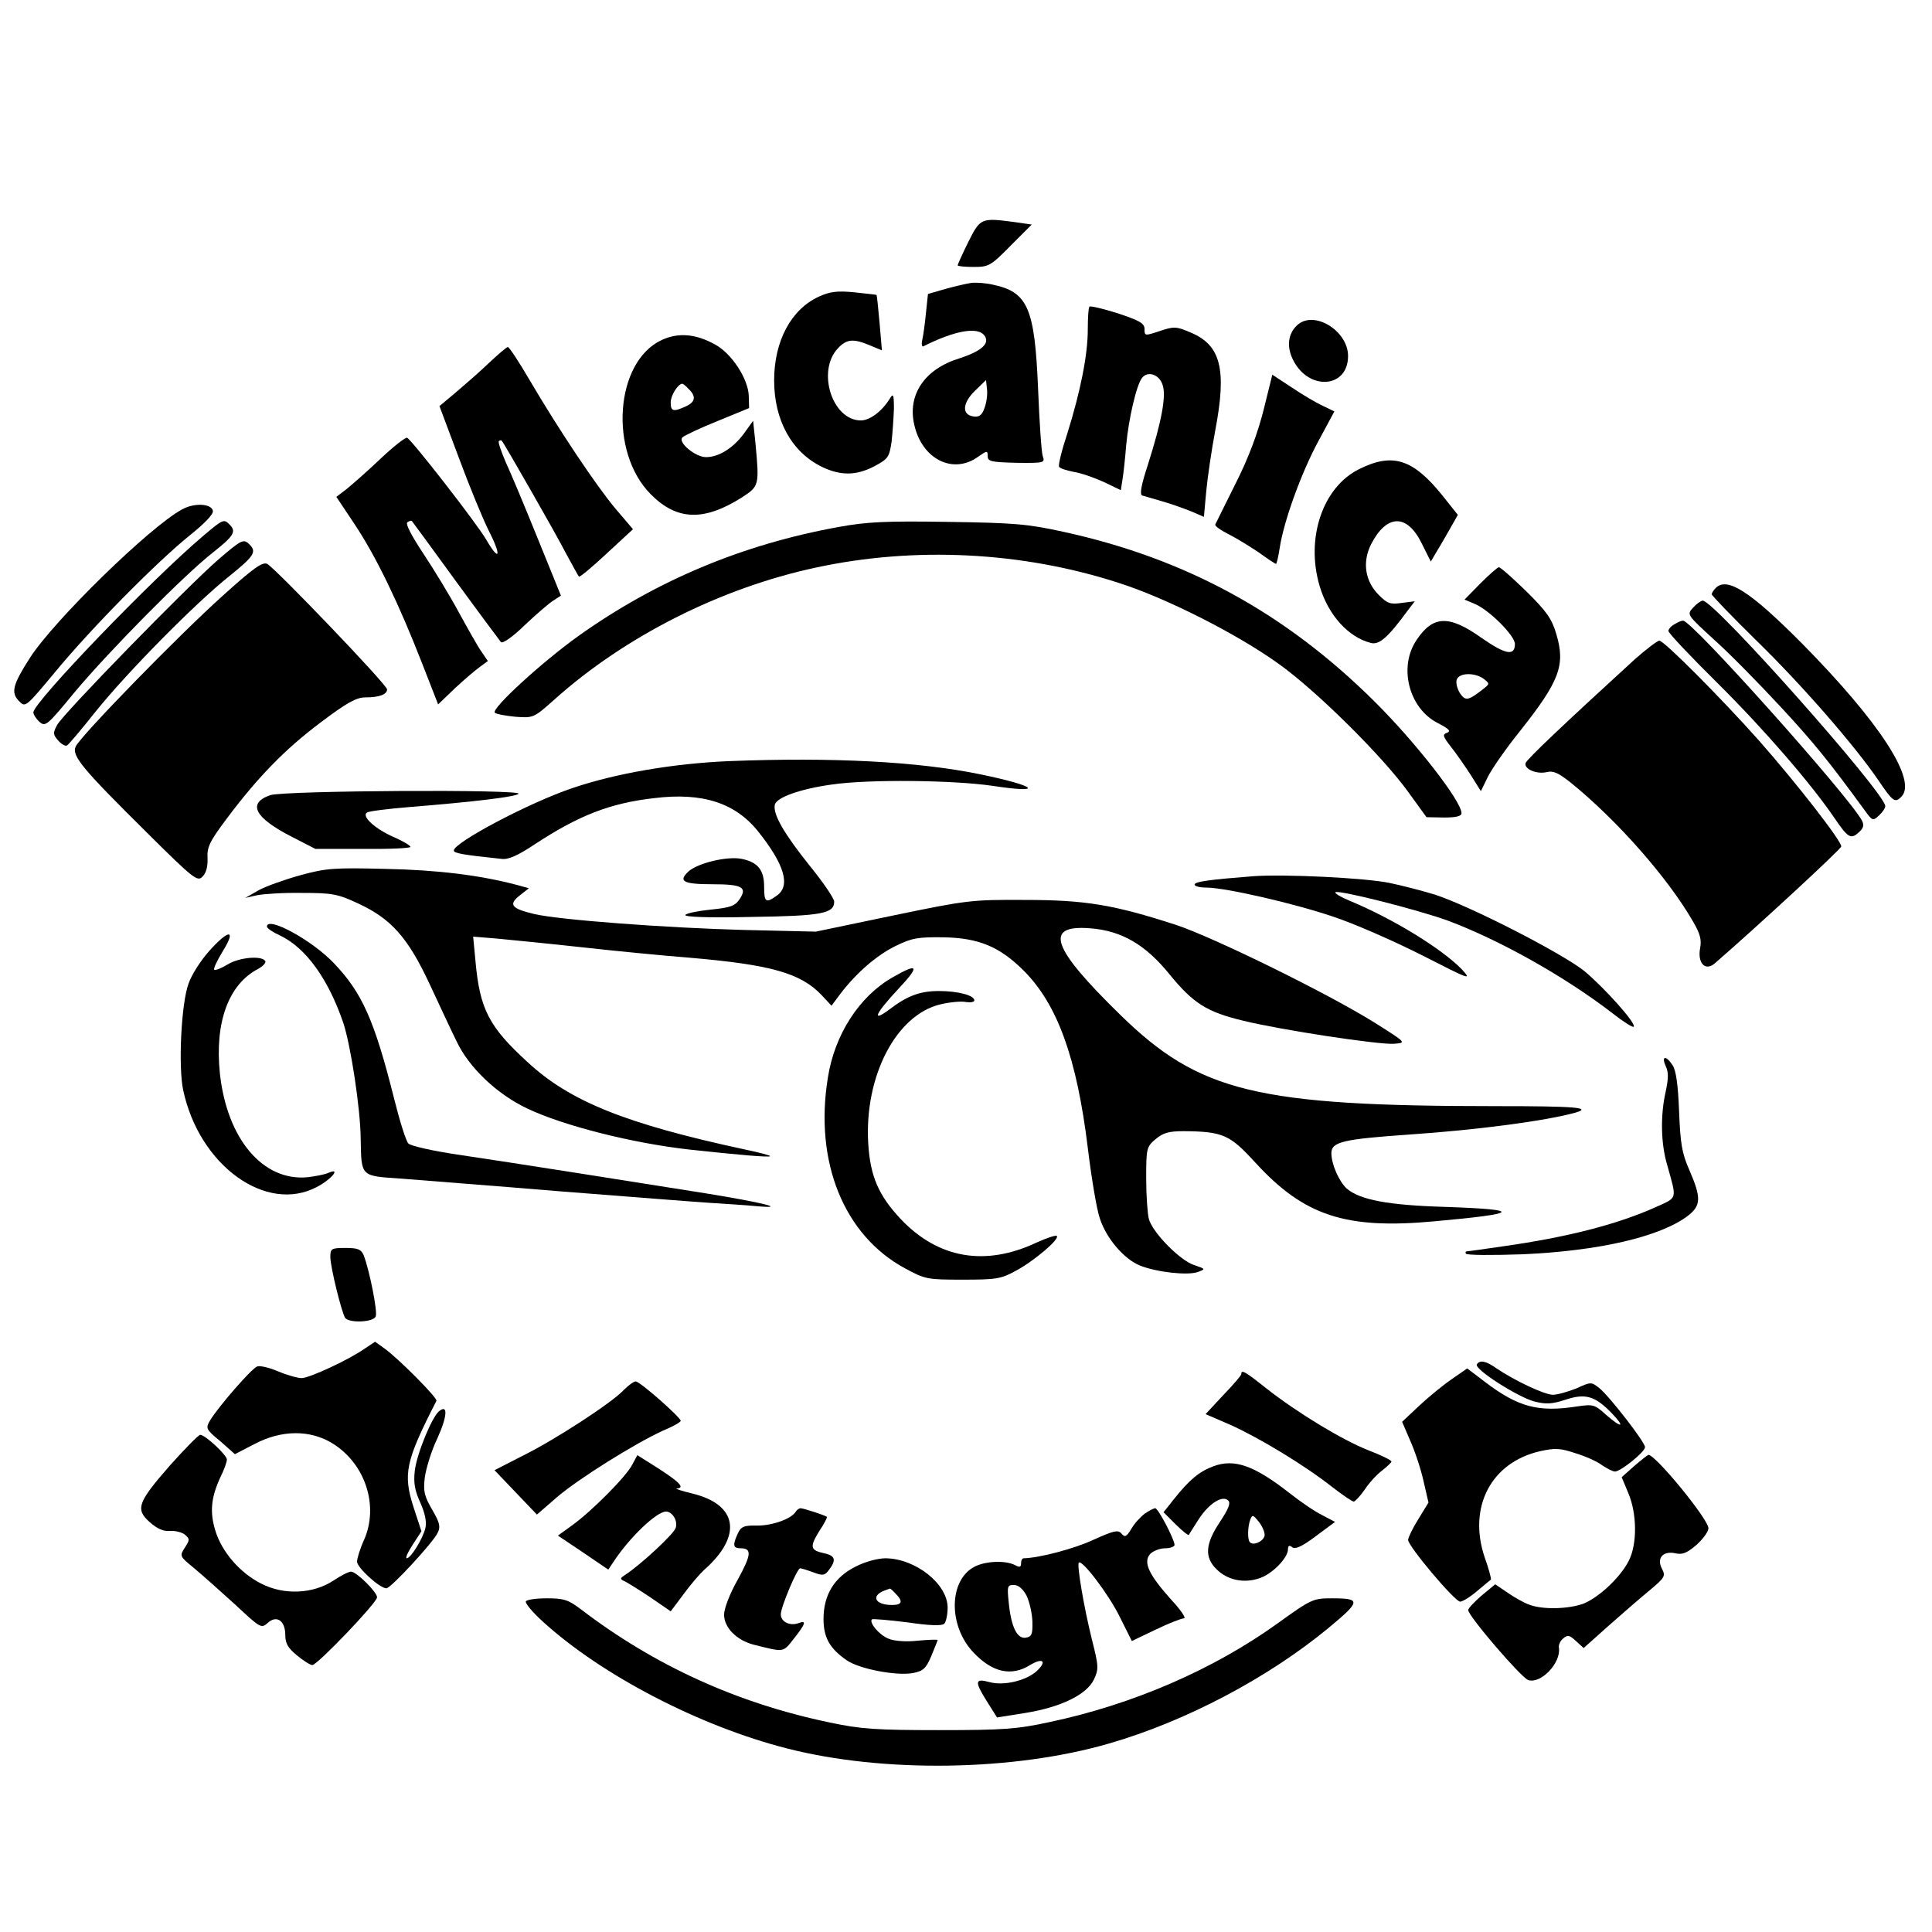 <?xml version="1.0" standalone="no"?>
<!DOCTYPE svg PUBLIC "-//W3C//DTD SVG 20010904//EN"
 "http://www.w3.org/TR/2001/REC-SVG-20010904/DTD/svg10.dtd">
<svg version="1.0" xmlns="http://www.w3.org/2000/svg"
 width="579pt" height="579pt" viewBox="0 0 579 579"
 preserveAspectRatio="xMidYMid meet">

<g transform="translate(0,579) scale(0.1,-0.1)"
fill="#000000" stroke="none">
<path d="M2902 5065 c-18 -36 -32 -68 -32 -70 0 -3 22 -5 48 -5 45 0 51 3 111
64 l63 63 -48 7 c-104 14 -106 13 -142 -59z"/>
<path d="M2910 4942 c-14 -2 -48 -10 -77 -18 l-52 -15 -6 -57 c-3 -31 -8 -68
-11 -80 -3 -13 -1 -22 3 -20 93 47 161 59 182 34 20 -24 -6 -48 -74 -70 -104
-32 -156 -109 -135 -199 23 -103 116 -150 191 -96 27 19 29 19 29 2 0 -16 10
-18 86 -20 84 -1 86 0 79 20 -4 12 -10 103 -14 202 -10 243 -31 290 -136 312
-22 5 -51 7 -65 5z m40 -376 c-7 -20 -16 -27 -33 -24 -35 5 -33 40 5 77 l33
32 3 -28 c2 -16 -2 -42 -8 -57z"/>
<path d="M2454 4901 c-83 -38 -134 -133 -134 -251 0 -120 53 -215 143 -259 56
-27 103 -27 158 2 41 22 44 27 51 73 3 27 6 72 7 99 0 43 -2 47 -12 31 -23
-38 -60 -66 -87 -66 -86 0 -133 148 -69 216 26 28 46 30 96 9 l36 -15 -7 82
c-4 45 -8 83 -9 84 -1 1 -31 4 -67 8 -52 5 -73 2 -106 -13z"/>
<path d="M3265 4871 c-3 -2 -5 -33 -5 -68 0 -77 -22 -186 -61 -311 -17 -51
-28 -96 -25 -101 3 -5 23 -11 43 -15 21 -3 61 -17 90 -30 l52 -25 5 32 c3 18
8 64 11 102 7 78 31 183 48 203 17 21 51 10 61 -21 12 -33 -3 -111 -44 -240
-20 -61 -25 -89 -17 -92 7 -2 35 -10 62 -18 28 -8 66 -22 86 -30 l37 -16 7 77
c4 42 16 124 27 182 35 184 17 256 -75 294 -42 18 -49 18 -91 4 -45 -15 -46
-15 -46 6 0 17 -14 25 -80 47 -44 14 -83 23 -85 20z"/>
<path d="M3886 4814 c-26 -25 -30 -63 -12 -100 45 -96 166 -89 166 9 0 77
-105 140 -154 91z"/>
<path d="M1983 4771 c-140 -65 -159 -335 -33 -462 78 -79 159 -82 273 -10 52
34 53 35 41 163 l-7 67 -28 -39 c-32 -43 -75 -70 -113 -70 -32 0 -85 44 -71
59 6 6 53 28 105 49 l95 39 -1 37 c-2 51 -51 126 -100 153 -59 33 -111 37
-161 14z m81 -147 c23 -22 20 -39 -9 -52 -37 -17 -45 -15 -45 12 0 21 22 56
35 56 2 0 11 -7 19 -16z"/>
<path d="M1465 4702 c-27 -26 -72 -65 -99 -88 l-49 -41 57 -152 c31 -84 72
-184 91 -222 39 -76 32 -95 -8 -26 -30 51 -224 300 -237 305 -5 2 -42 -27 -82
-65 -40 -38 -86 -78 -101 -90 l-29 -22 56 -84 c63 -95 130 -233 201 -415 l48
-123 51 49 c28 26 62 55 75 64 l23 17 -19 28 c-11 15 -41 69 -68 118 -27 50
-75 129 -107 177 -35 53 -54 89 -47 93 6 4 12 5 13 4 2 -2 61 -83 131 -179 70
-96 132 -179 136 -184 5 -6 35 15 71 50 35 33 73 66 86 74 l23 15 -69 170
c-38 94 -81 197 -96 229 -14 33 -24 61 -21 64 3 3 7 3 9 1 8 -10 163 -280 193
-339 19 -35 36 -66 38 -68 2 -3 40 29 83 69 l79 73 -52 61 c-58 69 -171 238
-259 388 -31 53 -60 97 -64 97 -4 0 -29 -22 -57 -48z"/>
<path d="M3787 4562 c-18 -71 -45 -144 -84 -221 -32 -64 -59 -119 -61 -123 -2
-4 16 -17 40 -29 24 -12 64 -37 91 -55 26 -19 49 -34 51 -34 2 0 7 21 11 47
12 80 64 224 115 319 l49 91 -35 17 c-20 9 -62 34 -93 55 l-58 38 -26 -105z"/>
<path d="M4073 4384 c-109 -54 -161 -207 -118 -351 26 -87 86 -153 154 -170
25 -6 51 17 111 99 l20 26 -40 -5 c-34 -5 -43 -1 -68 24 -41 41 -50 98 -23
152 47 91 108 92 152 2 l27 -54 14 24 c8 13 27 45 41 70 l26 46 -47 59 c-88
109 -149 128 -249 78z"/>
<path d="M545 4263 c-96 -52 -382 -331 -455 -444 -52 -81 -58 -105 -33 -130
19 -20 20 -19 109 88 109 132 304 329 402 408 45 36 72 64 70 74 -4 22 -56 25
-93 4z"/>
<path d="M609 4184 c-153 -129 -509 -499 -509 -529 0 -6 8 -19 18 -28 18 -16
23 -12 106 89 103 123 328 351 415 419 62 49 70 62 49 83 -17 17 -19 17 -79
-34z"/>
<path d="M2515 4211 c-289 -52 -549 -161 -783 -328 -106 -76 -261 -217 -249
-229 4 -4 31 -9 61 -12 55 -4 55 -4 118 52 211 189 498 334 783 395 296 64
619 48 908 -46 139 -44 353 -152 477 -241 112 -79 312 -277 390 -385 l55 -76
53 -1 c36 0 52 4 52 13 0 36 -138 213 -261 335 -267 265 -565 428 -931 508
-109 24 -148 27 -348 30 -184 3 -243 0 -325 -15z"/>
<path d="M653 4112 c-93 -81 -465 -462 -482 -495 -13 -24 -12 -29 4 -47 10
-11 21 -17 26 -14 5 3 44 49 86 102 93 116 299 325 401 406 73 59 82 72 60 94
-18 18 -23 16 -95 -46z"/>
<path d="M669 4006 c-133 -119 -427 -421 -442 -453 -13 -28 19 -66 217 -262
137 -136 148 -144 163 -128 11 11 16 30 15 55 -2 33 6 50 57 118 92 123 174
208 282 289 78 59 107 75 134 75 42 0 65 9 65 24 0 14 -333 361 -359 376 -14
7 -40 -11 -132 -94z"/>
<path d="M4436 4041 l-47 -48 31 -13 c43 -18 120 -95 120 -120 0 -37 -28 -32
-101 19 -96 68 -144 67 -193 -6 -56 -81 -24 -206 63 -250 33 -17 40 -24 28
-29 -15 -5 -13 -11 12 -43 16 -20 42 -58 59 -84 l30 -48 21 43 c12 24 55 86
97 138 118 149 136 197 108 290 -13 45 -29 68 -90 128 -40 39 -77 72 -82 72
-4 0 -29 -22 -56 -49z m10 -285 c19 -15 19 -15 -1 -31 -45 -35 -53 -37 -70
-12 -8 13 -13 32 -9 41 8 20 53 21 80 2z"/>
<path d="M5142 4028 c-7 -7 -12 -15 -12 -19 0 -4 59 -65 131 -136 138 -134
297 -317 368 -421 44 -65 50 -69 69 -50 49 49 -65 224 -298 460 -155 156 -224
200 -258 166z"/>
<path d="M5074 3969 c-19 -21 -19 -21 64 -97 46 -41 135 -132 199 -201 101
-109 145 -164 251 -309 23 -32 25 -33 43 -16 10 9 19 22 19 28 0 39 -512 616
-547 616 -5 0 -18 -9 -29 -21z"/>
<path d="M5018 3919 c-10 -5 -18 -15 -18 -20 0 -6 67 -77 148 -157 140 -139
280 -301 350 -404 40 -59 49 -64 72 -43 15 13 17 22 10 36 -41 75 -510 600
-536 599 -5 0 -17 -5 -26 -11z"/>
<path d="M4898 3813 c-210 -192 -323 -299 -326 -310 -5 -18 34 -34 63 -27 20
5 35 -2 73 -32 138 -112 290 -284 366 -416 21 -36 26 -54 21 -80 -8 -44 15
-69 43 -46 128 111 378 342 380 351 3 14 -134 190 -246 317 -112 126 -285 300
-299 300 -6 0 -40 -26 -75 -57z"/>
<path d="M2185 3509 c-165 -7 -338 -36 -470 -81 -128 -43 -355 -163 -355 -187
0 -8 28 -13 143 -25 20 -3 49 10 100 44 131 86 225 123 357 138 145 18 244
-14 313 -101 78 -98 97 -162 55 -191 -33 -24 -38 -20 -38 27 0 50 -19 73 -67
83 -44 9 -133 -13 -160 -38 -31 -29 -16 -38 72 -38 89 0 105 -9 82 -44 -14
-21 -27 -26 -87 -32 -39 -4 -73 -11 -76 -16 -4 -6 69 -9 197 -6 211 3 249 10
249 46 0 9 -33 58 -73 107 -76 95 -111 154 -105 183 4 22 77 48 172 61 111 16
364 13 480 -4 158 -24 135 -1 -34 34 -188 39 -445 52 -755 40z"/>
<path d="M810 3407 c-70 -24 -47 -68 65 -125 l70 -36 142 0 c79 -1 143 2 143
6 0 4 -22 17 -49 29 -56 24 -99 63 -81 74 6 4 62 11 123 16 199 16 322 31 331
40 16 14 -702 10 -744 -4z"/>
<path d="M900 3167 c-47 -13 -103 -33 -125 -45 l-40 -23 35 8 c19 4 80 8 135
7 90 0 107 -3 167 -31 100 -46 150 -102 215 -241 30 -64 66 -142 81 -172 37
-79 121 -159 212 -202 109 -52 316 -104 485 -123 147 -16 240 -24 243 -20 2 2
-32 11 -75 20 -359 77 -526 145 -652 262 -116 106 -143 159 -156 302 l-7 74
73 -6 c41 -4 155 -15 254 -26 99 -11 243 -25 320 -31 245 -21 335 -46 398
-113 l29 -31 26 35 c48 63 109 116 166 144 49 24 67 27 144 26 105 -2 168 -28
240 -100 101 -101 159 -261 192 -531 11 -91 27 -186 36 -211 19 -60 73 -123
121 -142 51 -20 143 -30 173 -19 24 9 23 9 -12 21 -42 14 -124 97 -135 138 -4
15 -8 70 -8 121 0 90 1 95 28 118 23 19 39 24 85 24 117 -1 138 -11 213 -93
147 -161 272 -202 539 -177 256 23 265 35 33 43 -173 5 -257 21 -297 55 -23
21 -46 73 -46 106 0 34 34 42 235 56 205 14 409 41 498 66 49 15 -6 19 -235
19 -722 0 -894 42 -1131 274 -206 201 -230 270 -90 259 94 -7 166 -49 238
-138 71 -87 112 -113 221 -139 109 -27 409 -73 453 -69 36 3 36 3 -59 63 -141
88 -481 255 -595 293 -188 61 -273 75 -455 75 -159 1 -173 -1 -395 -47 l-230
-48 -215 5 c-229 6 -555 30 -630 48 -67 16 -77 28 -43 55 l28 22 -40 11 c-107
28 -234 44 -390 47 -155 4 -178 2 -255 -19z"/>
<path d="M3755 3164 c-128 -10 -175 -16 -175 -25 0 -5 16 -9 35 -9 57 0 262
-47 380 -87 61 -20 180 -72 265 -115 147 -75 152 -77 120 -42 -60 61 -204 150
-334 204 -27 11 -47 23 -44 26 9 8 246 -52 337 -85 155 -58 350 -167 494 -278
32 -25 60 -43 63 -40 9 9 -88 117 -148 167 -68 54 -343 195 -448 229 -36 11
-97 27 -136 35 -72 15 -316 27 -409 20z"/>
<path d="M800 3013 c0 -5 18 -17 40 -27 77 -37 144 -130 189 -262 22 -67 51
-254 52 -347 2 -114 -1 -111 119 -119 58 -5 272 -21 475 -38 204 -16 408 -32
455 -35 47 -3 110 -7 140 -10 92 -8 16 11 -157 39 -207 33 -574 91 -743 116
-74 11 -140 26 -146 33 -7 6 -26 67 -43 135 -59 235 -96 317 -180 405 -65 69
-201 143 -201 110z"/>
<path d="M627 2940 c-25 -28 -53 -71 -62 -98 -22 -59 -31 -250 -16 -319 48
-226 249 -371 401 -290 44 23 73 59 34 42 -11 -5 -38 -10 -62 -13 -134 -13
-242 115 -263 311 -16 153 26 267 114 313 15 8 25 19 22 24 -11 17 -79 11
-114 -11 -18 -11 -36 -18 -39 -15 -3 3 9 28 26 56 41 66 18 66 -41 0z"/>
<path d="M2675 2861 c-100 -57 -174 -172 -194 -301 -41 -252 48 -472 231 -571
61 -33 67 -34 173 -34 100 0 115 2 160 27 54 29 132 95 122 104 -3 3 -30 -6
-61 -20 -153 -72 -294 -48 -406 70 -67 71 -92 129 -98 227 -12 201 83 385 216
417 29 7 64 10 77 7 14 -2 25 0 25 5 0 15 -49 28 -106 28 -57 0 -95 -14 -151
-57 -52 -38 -39 -10 28 62 67 71 62 81 -16 36z"/>
<path d="M4992 2595 c9 -19 8 -38 0 -76 -16 -70 -15 -154 4 -219 30 -108 33
-97 -37 -129 -115 -51 -263 -89 -454 -116 -55 -8 -104 -15 -108 -15 -5 0 -6
-3 -4 -7 3 -5 79 -5 169 -2 229 10 412 52 496 115 40 31 41 54 5 137 -23 52
-27 80 -31 177 -3 79 -9 121 -19 137 -20 31 -35 29 -21 -2z"/>
<path d="M990 2023 c0 -30 33 -163 44 -182 11 -17 86 -14 92 4 6 15 -19 139
-36 183 -8 18 -17 22 -55 22 -42 0 -45 -2 -45 -27z"/>
<path d="M1094 1749 c-48 -34 -167 -89 -190 -89 -12 0 -44 9 -70 20 -26 11
-54 18 -63 15 -17 -6 -115 -119 -141 -161 -14 -24 -14 -27 30 -63 l44 -39 58
30 c81 43 167 44 235 2 98 -61 139 -187 94 -289 -12 -26 -21 -56 -21 -65 0
-18 68 -80 88 -80 13 0 141 138 154 167 9 18 5 31 -17 69 -23 40 -27 54 -22
96 4 28 20 81 38 118 30 66 32 104 4 80 -21 -18 -66 -127 -72 -178 -4 -37 0
-59 17 -96 14 -32 19 -57 15 -75 -8 -33 -44 -91 -56 -91 -5 0 3 18 18 41 l26
40 -23 70 c-33 102 -25 139 68 321 4 8 -114 127 -156 157 l-28 20 -30 -20z"/>
<path d="M4426 1701 c-9 -14 123 -98 172 -111 35 -9 53 -8 93 5 60 20 89 12
140 -41 41 -43 29 -45 -19 -3 -33 30 -38 31 -86 24 -116 -18 -176 -2 -275 73
l-54 41 -46 -32 c-25 -17 -69 -53 -98 -80 l-51 -48 24 -56 c14 -31 32 -85 40
-121 l15 -65 -30 -49 c-17 -27 -31 -56 -31 -63 0 -19 140 -185 156 -185 7 0
30 14 51 32 21 18 40 33 41 34 2 1 -6 32 -19 68 -50 150 20 284 167 317 45 10
60 9 105 -6 30 -9 66 -25 80 -36 15 -10 32 -19 39 -19 17 0 90 59 90 73 0 15
-107 153 -137 177 -24 19 -25 19 -69 -1 -25 -10 -57 -19 -70 -19 -25 0 -114
42 -169 79 -32 23 -51 26 -59 12z"/>
<path d="M3720 1672 c0 -4 -24 -32 -54 -63 l-53 -57 74 -32 c85 -38 221 -120
305 -186 31 -24 60 -44 65 -44 4 0 19 16 33 36 13 20 37 46 52 57 15 12 28 24
28 27 0 4 -31 19 -70 34 -78 31 -212 112 -306 186 -64 51 -74 56 -74 42z"/>
<path d="M1869 1624 c-34 -37 -207 -150 -305 -198 l-82 -42 64 -67 63 -66 60
52 c64 55 235 162 319 200 29 12 52 25 52 29 0 10 -122 118 -135 118 -6 0 -22
-12 -36 -26z"/>
<path d="M510 1399 c-98 -112 -105 -132 -61 -171 23 -20 41 -28 61 -26 15 1
35 -4 44 -11 15 -13 15 -16 0 -39 -16 -25 -16 -26 27 -61 24 -20 79 -69 123
-109 76 -71 79 -73 98 -56 27 25 53 7 53 -36 0 -25 8 -39 35 -61 19 -16 40
-29 46 -29 15 0 194 187 194 203 0 16 -62 77 -78 77 -7 0 -31 -12 -53 -27 -61
-40 -148 -44 -216 -9 -64 32 -119 96 -138 160 -17 56 -12 100 16 160 11 22 19
45 19 52 0 13 -65 74 -80 74 -5 0 -45 -41 -90 -91z"/>
<path d="M1895 1401 c-18 -36 -122 -140 -180 -182 l-43 -31 76 -51 75 -51 16
24 c48 73 129 150 157 150 19 0 36 -28 29 -49 -6 -19 -108 -113 -152 -141 -14
-9 -15 -12 -5 -17 8 -3 43 -25 78 -48 l64 -44 39 52 c21 29 49 61 61 72 116
102 101 196 -35 229 -33 8 -54 15 -47 15 25 2 10 18 -53 59 l-65 41 -15 -28z"/>
<path d="M4897 1396 l-37 -33 20 -48 c26 -61 27 -153 1 -203 -25 -49 -87 -107
-133 -127 -43 -17 -124 -20 -165 -4 -15 5 -45 22 -65 36 l-37 25 -40 -33 c-22
-19 -41 -39 -41 -44 0 -18 159 -203 180 -210 38 -12 98 51 92 96 -2 9 4 22 13
29 13 11 19 10 38 -8 l23 -21 75 67 c42 37 97 85 124 107 44 37 47 42 36 63
-17 32 2 55 40 47 21 -5 35 1 63 25 20 18 36 40 36 50 0 27 -159 221 -180 220
-3 -1 -22 -16 -43 -34z"/>
<path d="M3637 1396 c-43 -16 -73 -41 -119 -99 l-31 -39 36 -36 c20 -20 38
-34 40 -32 1 3 15 24 30 48 31 47 71 72 88 55 8 -8 0 -26 -25 -64 -44 -66 -47
-106 -10 -142 32 -32 81 -43 128 -27 38 12 86 61 86 87 0 11 4 13 13 6 8 -7
29 2 70 33 l58 43 -38 20 c-21 10 -65 40 -98 66 -106 83 -165 104 -228 81z
m153 -206 c0 -17 -33 -34 -44 -22 -8 7 -7 47 1 68 6 15 8 15 25 -6 10 -12 18
-30 18 -40z"/>
<path d="M2385 1260 c-13 -22 -70 -42 -115 -42 -41 1 -49 -3 -59 -24 -16 -35
-14 -44 8 -44 35 0 33 -19 -8 -94 -24 -42 -41 -87 -41 -105 0 -39 38 -77 89
-90 92 -23 87 -24 120 18 35 44 39 56 15 47 -26 -10 -54 3 -54 26 0 22 49 138
58 138 3 0 20 -5 39 -12 29 -11 35 -10 48 8 22 29 18 42 -15 49 -42 9 -44 19
-15 66 15 22 25 42 23 43 -5 5 -71 26 -79 26 -4 0 -11 -5 -14 -10z"/>
<path d="M3431 1254 c-12 -9 -31 -29 -40 -45 -15 -25 -20 -27 -30 -15 -10 12
-23 9 -85 -19 -58 -27 -162 -54 -208 -55 -5 0 -8 -7 -8 -15 0 -12 -4 -13 -19
-5 -28 14 -87 12 -120 -5 -78 -40 -80 -178 -3 -258 56 -59 113 -72 169 -37 38
23 52 12 20 -18 -32 -29 -99 -45 -142 -33 -44 12 -45 2 -6 -60 l29 -46 82 13
c108 17 186 55 208 100 15 32 15 39 -6 122 -24 97 -45 222 -39 229 10 10 91
-97 123 -163 l36 -72 71 34 c39 19 78 34 85 34 8 0 -10 26 -39 57 -66 74 -84
111 -62 136 9 9 29 17 45 17 15 0 28 5 28 10 0 16 -49 110 -58 110 -4 0 -18
-7 -31 -16z m-355 -245 c9 -18 17 -53 18 -78 1 -39 -2 -46 -20 -49 -26 -4 -44
33 -51 106 -5 48 -4 52 15 52 14 0 27 -11 38 -31z"/>
<path d="M2564 1095 c-64 -32 -96 -85 -96 -157 0 -56 19 -89 70 -124 38 -26
149 -47 198 -38 30 6 39 13 55 51 10 25 19 46 19 48 0 2 -27 1 -60 -2 -35 -4
-71 -1 -87 6 -28 11 -59 48 -50 58 3 2 50 -2 106 -9 68 -10 104 -11 111 -4 5
5 10 27 10 48 0 71 -96 147 -186 148 -23 0 -61 -10 -90 -25z m120 -81 c23 -23
20 -34 -11 -34 -50 0 -64 27 -23 43 8 3 16 6 17 6 1 1 9 -6 17 -15z"/>
<path d="M1576 991 c-3 -5 19 -32 50 -60 176 -161 470 -314 733 -381 289 -74
680 -68 965 15 229 66 475 196 656 345 99 82 100 90 11 90 -55 0 -61 -2 -162
-75 -192 -138 -433 -243 -684 -296 -97 -21 -137 -24 -330 -24 -190 0 -235 3
-329 23 -278 58 -525 171 -745 339 -38 29 -52 33 -102 33 -32 0 -60 -4 -63 -9z"/>
</g>
</svg>
